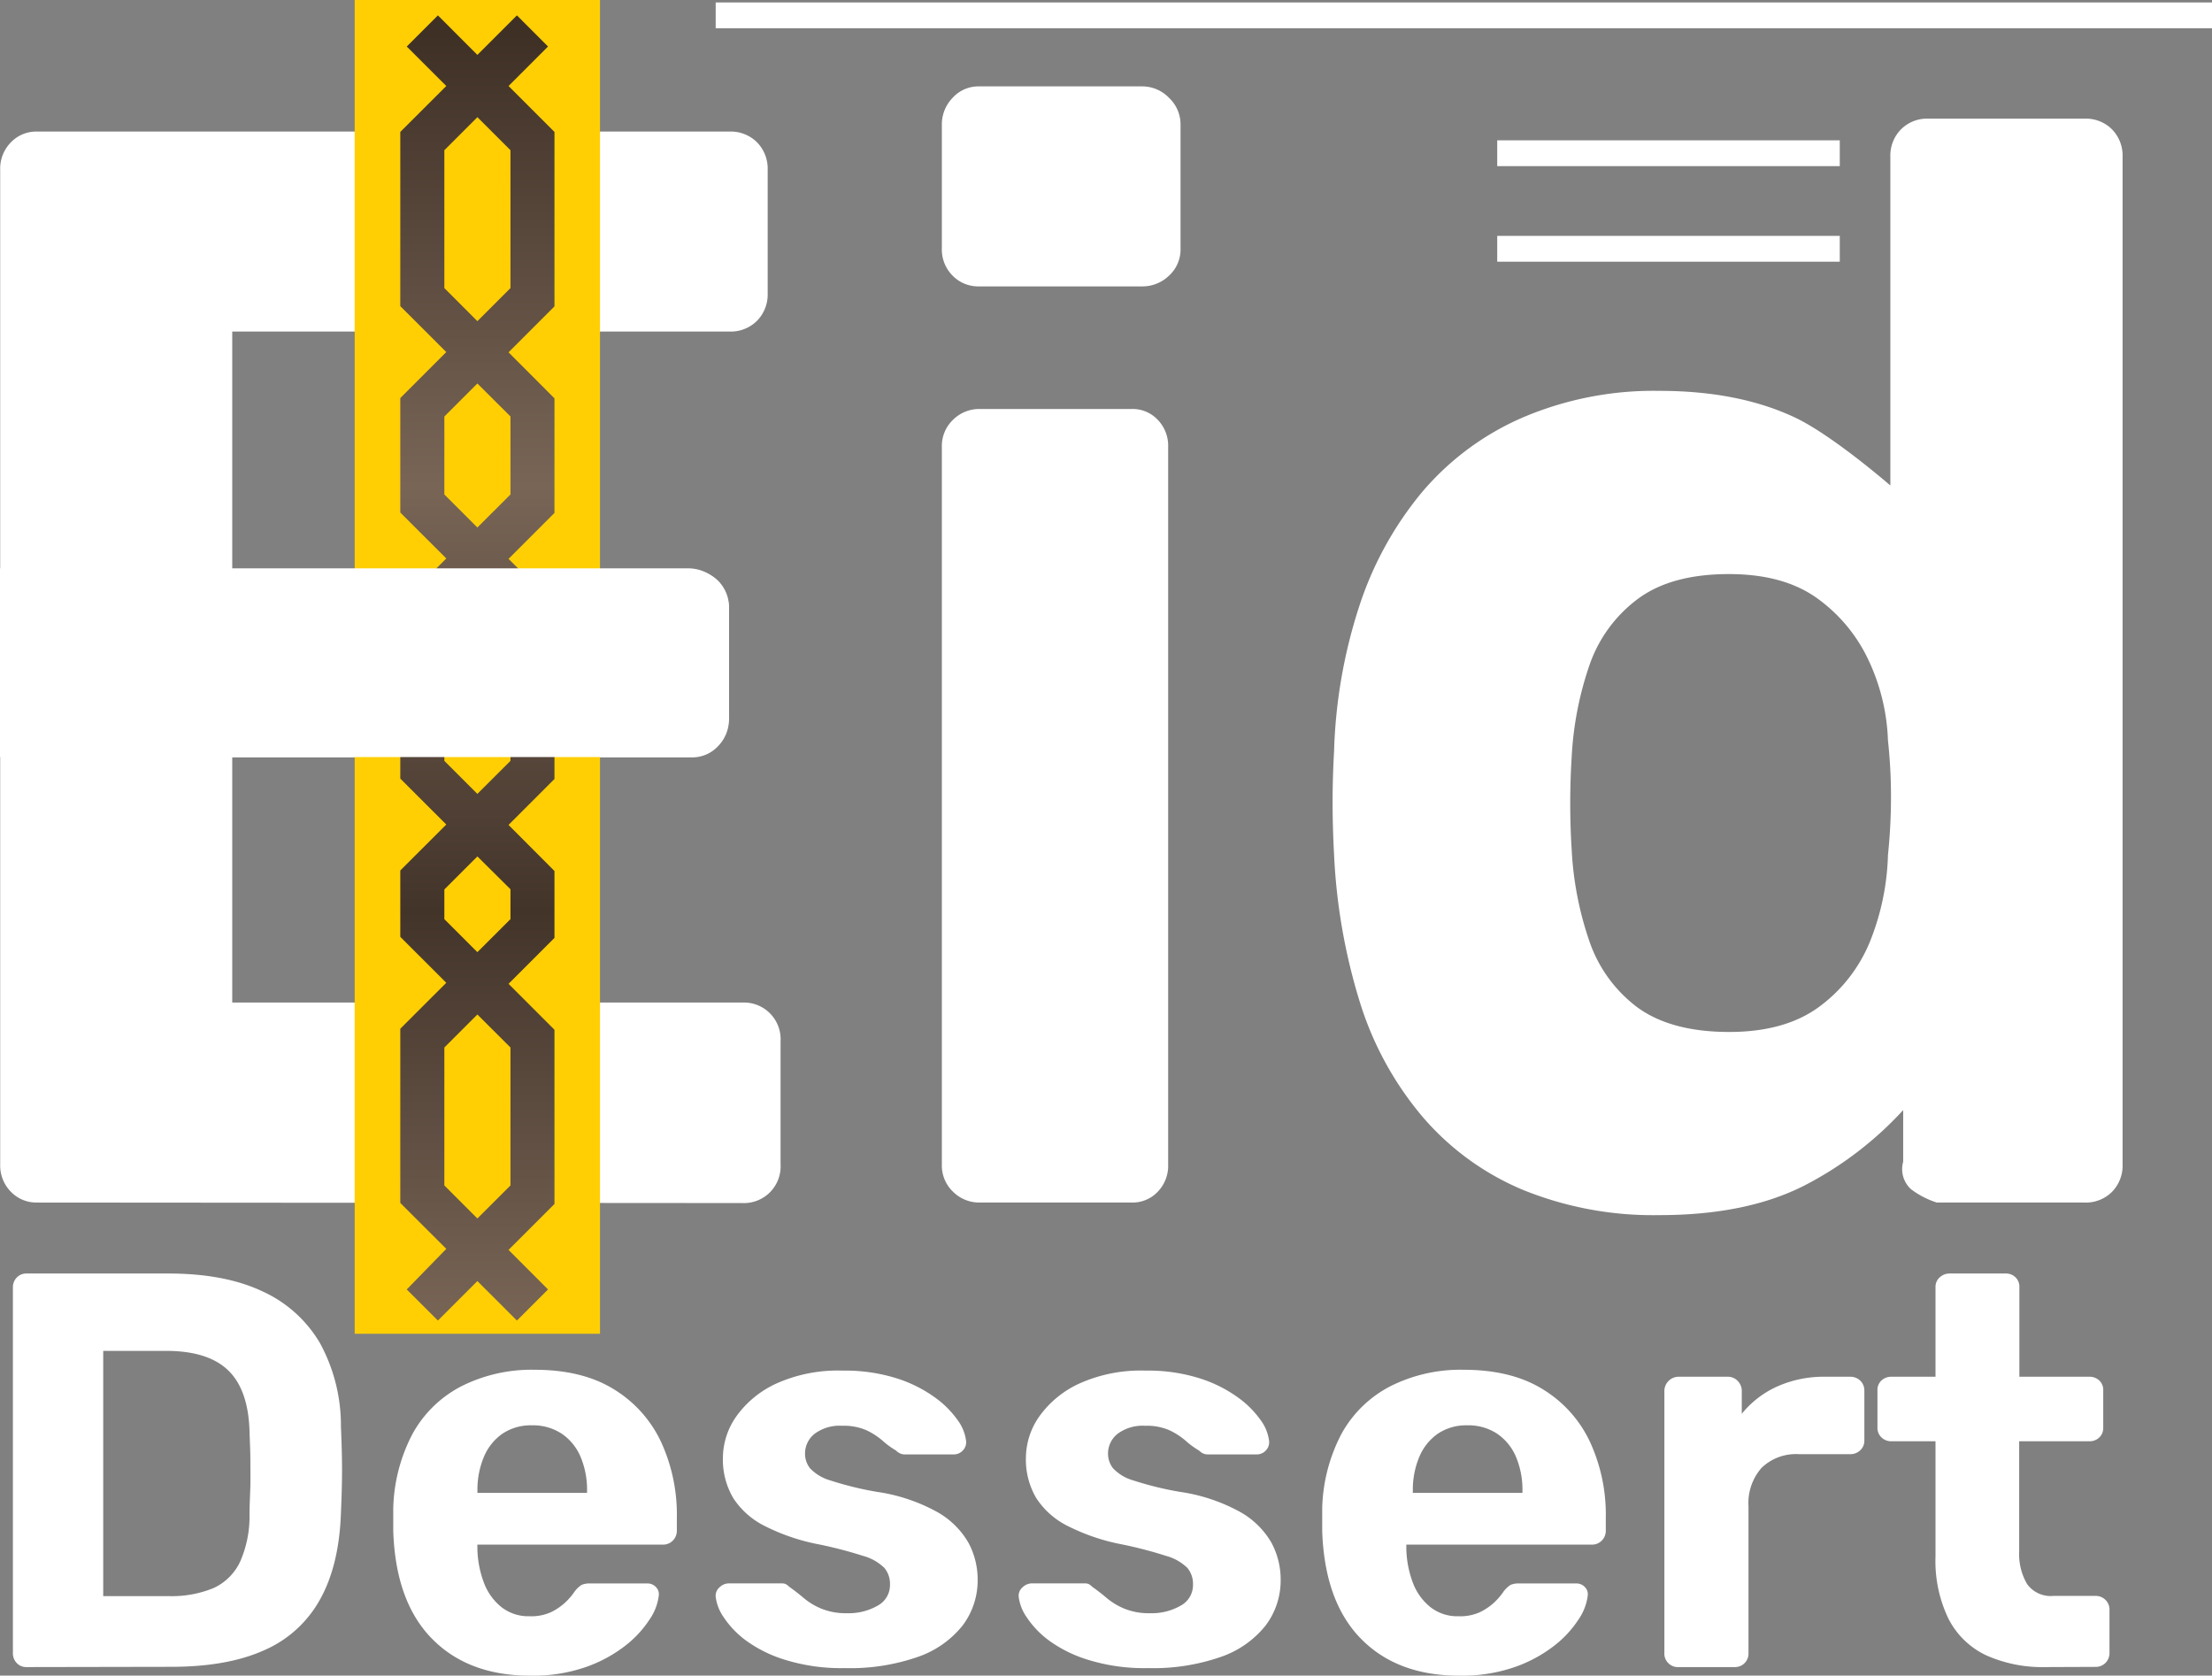 <svg id="Layer_1" data-name="Layer 1" xmlns="http://www.w3.org/2000/svg" xmlns:xlink="http://www.w3.org/1999/xlink" viewBox="0 0 342.89 259.71"><rect x="0" y="0" width="342.89" height="259.71" fill="#808080" stroke="none"/><defs><linearGradient id="linear-gradient" x1="152.55" y1="125.43" x2="152.55" y2="325.41" gradientUnits="userSpaceOnUse"><stop offset="0" stop-color="#3f3026"/><stop offset="0.35" stop-color="#786556"/><stop offset="0.68" stop-color="#43342a"/><stop offset="1" stop-color="#786556"/></linearGradient></defs><path d="M84.24,306.53a5.47,5.47,0,0,1-4-1.67,5.8,5.8,0,0,1-1.66-4.29V146.49a5.8,5.8,0,0,1,1.66-4.29,5.45,5.45,0,0,1,4-1.67H191.64a5.77,5.77,0,0,1,4.26,1.67,5.83,5.83,0,0,1,1.65,4.29v19.08a5.83,5.83,0,0,1-1.65,4.29,5.77,5.77,0,0,1-4.26,1.67H114.55v37h71.12a5.72,5.72,0,0,1,4.23,1.66,5.8,5.8,0,0,1,1.65,4.27v17.13a5.93,5.93,0,0,1-1.65,4.16,5.48,5.48,0,0,1-4.23,1.78H114.55v38h79.08a5.69,5.69,0,0,1,5.92,6v19.08a5.69,5.69,0,0,1-5.92,6Z" transform="translate(-78.55 -120.14)" fill="#fff"/><path d="M230.28,164.53a5.55,5.55,0,0,1-4.06-1.66,5.74,5.74,0,0,1-1.67-4.26V139.45a5.9,5.9,0,0,1,1.67-4.15,5.39,5.39,0,0,1,4.06-1.77h25.31a5.75,5.75,0,0,1,4.17,1.77,5.65,5.65,0,0,1,1.79,4.15v19.16a5.51,5.51,0,0,1-1.79,4.26,5.93,5.93,0,0,1-4.17,1.66Zm.11,142a5.75,5.75,0,0,1-4.09-1.66,5.61,5.61,0,0,1-1.75-4.25V189.44a5.61,5.61,0,0,1,1.75-4.25,5.75,5.75,0,0,1,4.09-1.66H254a5.35,5.35,0,0,1,4,1.66,5.78,5.78,0,0,1,1.63,4.25V300.62a5.78,5.78,0,0,1-1.63,4.25,5.35,5.35,0,0,1-4,1.66Z" transform="translate(-78.55 -120.14)" fill="#fff"/><path d="M335.72,308.48a53.66,53.66,0,0,1-21.06-3.9,41.59,41.59,0,0,1-15.61-11.36,50.68,50.68,0,0,1-9.7-17.74,91.43,91.43,0,0,1-4-22.84c-.16-3-.23-5.71-.23-8.16s.07-5.08.23-7.92a79.77,79.77,0,0,1,3.91-22.48,53.64,53.64,0,0,1,9.7-17.63,42.61,42.61,0,0,1,15.61-11.59,51.78,51.78,0,0,1,21.18-4.14q12.3,0,21.06,4.14c5.83,2.76,14.77,10.53,14.77,10.53V144.45a5.77,5.77,0,0,1,1.65-4.26,5.7,5.7,0,0,1,4.24-1.66h24.23a5.72,5.72,0,0,1,4.24,1.66,5.8,5.8,0,0,1,1.64,4.26V300.61a5.8,5.8,0,0,1-1.64,4.26,5.72,5.72,0,0,1-4.24,1.66H378.78a13.35,13.35,0,0,1-4-2.07,4.21,4.21,0,0,1-1.21-4.26v-8a54.86,54.86,0,0,1-15.35,11.71Q349.2,308.49,335.72,308.48Zm10.88-28.39q8.76,0,14.08-4a23.6,23.6,0,0,0,7.81-10.18,38.68,38.68,0,0,0,2.72-13.25,87.17,87.17,0,0,0,.47-9,80.64,80.64,0,0,0-.47-8.75,31.69,31.69,0,0,0-3-12.42,24.63,24.63,0,0,0-7.92-9.58q-5.22-3.79-13.73-3.79-9,0-14.19,3.9a21.51,21.51,0,0,0-7.46,10.3,51.7,51.7,0,0,0-2.72,14,115.66,115.66,0,0,0,0,14.66,51.55,51.55,0,0,0,2.72,14,21.51,21.51,0,0,0,7.46,10.3Q337.6,280.09,346.6,280.09Z" transform="translate(-78.55 -120.14)" fill="#fff"/><path d="M82.64,378.53a2,2,0,0,1-1.48-.61,2.16,2.16,0,0,1-.61-1.57V319.71a2.16,2.16,0,0,1,.61-1.57,2,2,0,0,1,1.48-.61h22q8.72,0,14.56,2.75a19.86,19.86,0,0,1,8.93,8,26.67,26.67,0,0,1,3.27,13c.11,2.56.17,4.79.17,6.71s-.06,4.13-.17,6.62q-.27,8.12-3.23,13.42a18.11,18.11,0,0,1-8.67,7.89q-5.7,2.57-14.42,2.57Zm11.91-11h10.11a17,17,0,0,0,7-1.25,8.43,8.43,0,0,0,4.1-4.06,17.39,17.39,0,0,0,1.47-7.3c0-1.67.1-3.17.13-4.49s0-2.65,0-4-.08-2.79-.13-4.41q-.18-6.48-3.33-9.5t-9.71-3H94.55Z" transform="translate(-78.55 -120.14)" fill="#fff"/><path d="M160.72,379.86q-9.58,0-15.21-5.73t-6-16.66v-3.56a26.12,26.12,0,0,1,3-11.55,18.13,18.13,0,0,1,7.55-7.35,24.14,24.14,0,0,1,11.37-2.56q7.38,0,12.24,3a19,19,0,0,1,7.33,8.13,26.93,26.93,0,0,1,2.47,11.81v2a2.14,2.14,0,0,1-.6,1.51,2.07,2.07,0,0,1-1.57.65H152.55v.63a15.9,15.9,0,0,0,1,5.24,8.82,8.82,0,0,0,2.71,3.8,6.76,6.76,0,0,0,4.38,1.43A7.34,7.34,0,0,0,164,370a9,9,0,0,0,2.21-1.52,10,10,0,0,0,1.29-1.48,4.29,4.29,0,0,1,1.21-1.21,3.22,3.22,0,0,1,1.37-.22h8.84a1.76,1.76,0,0,1,1.29.54,1.57,1.57,0,0,1,.46,1.34,8.24,8.24,0,0,1-1.38,3.63,16.62,16.62,0,0,1-3.79,4.12,21.48,21.48,0,0,1-6.21,3.35A24.89,24.89,0,0,1,160.72,379.86Zm-8.17-28.33h17v-.26a13.15,13.15,0,0,0-1-5.32,8.19,8.19,0,0,0-2.92-3.59,8.09,8.09,0,0,0-4.62-1.3,7.9,7.9,0,0,0-4.58,1.3,8.23,8.23,0,0,0-2.87,3.59,13.15,13.15,0,0,0-1,5.32Z" transform="translate(-78.55 -120.14)" fill="#fff"/><path d="M209.5,378.69a29.35,29.35,0,0,1-9.1-1.24,20.45,20.45,0,0,1-6.16-3,14.39,14.39,0,0,1-3.5-3.63,7.07,7.07,0,0,1-1.24-3.12,1.71,1.71,0,0,1,.6-1.54,2.07,2.07,0,0,1,1.36-.6h8.29a1.46,1.46,0,0,1,.56.09,1.94,1.94,0,0,1,.56.42c.74.52,1.49,1.1,2.26,1.75a10.37,10.37,0,0,0,2.78,1.67,10,10,0,0,0,3.93.69,9,9,0,0,0,4.74-1.16,3.62,3.62,0,0,0,1.93-3.29,3.86,3.86,0,0,0-.86-2.56,7.57,7.57,0,0,0-3.33-1.88,64.62,64.62,0,0,0-7.35-1.88,31.74,31.74,0,0,1-7.86-2.74,12.4,12.4,0,0,1-4.88-4.31,11.7,11.7,0,0,1-1.62-6.29,11.27,11.27,0,0,1,2.09-6.41,15.6,15.6,0,0,1,6.2-5.08,23.24,23.24,0,0,1,10.26-2,26.62,26.62,0,0,1,8.24,1.15,20.82,20.82,0,0,1,5.94,2.91,15,15,0,0,1,3.64,3.59,6.84,6.84,0,0,1,1.32,3.2,1.82,1.82,0,0,1-.51,1.54,1.89,1.89,0,0,1-1.37.6h-7.61a1.7,1.7,0,0,1-.76-.17,2.18,2.18,0,0,1-.6-.43,13,13,0,0,1-2.1-1.54,10.91,10.91,0,0,0-2.52-1.62,8.81,8.81,0,0,0-3.76-.68,6.5,6.5,0,0,0-4.23,1.23,3.9,3.9,0,0,0-1.5,3.13,3.67,3.67,0,0,0,.77,2.22,6.93,6.93,0,0,0,3.12,1.88,50.62,50.62,0,0,0,7.31,1.79,27.35,27.35,0,0,1,9.23,3.08,12.84,12.84,0,0,1,4.87,4.74,12,12,0,0,1,1.46,5.77,11.59,11.59,0,0,1-2.35,7.14,15.21,15.21,0,0,1-7,4.87A31.9,31.9,0,0,1,209.5,378.69Z" transform="translate(-78.55 -120.14)" fill="#fff"/><path d="M256.47,378.69a29.35,29.35,0,0,1-9.1-1.24,20.45,20.45,0,0,1-6.16-3,14.39,14.39,0,0,1-3.5-3.63,7.07,7.07,0,0,1-1.24-3.12,1.71,1.71,0,0,1,.6-1.54,2.07,2.07,0,0,1,1.36-.6h8.29a1.46,1.46,0,0,1,.56.09,1.94,1.94,0,0,1,.56.42c.74.52,1.49,1.1,2.26,1.75a10.37,10.37,0,0,0,2.78,1.67,10,10,0,0,0,3.93.69,9,9,0,0,0,4.74-1.16,3.62,3.62,0,0,0,1.93-3.29,3.86,3.86,0,0,0-.86-2.56,7.57,7.57,0,0,0-3.33-1.88,64.62,64.62,0,0,0-7.35-1.88,31.74,31.74,0,0,1-7.86-2.74,12.33,12.33,0,0,1-4.88-4.31,11.7,11.7,0,0,1-1.62-6.29,11.27,11.27,0,0,1,2.09-6.41,15.6,15.6,0,0,1,6.2-5.08,23.21,23.21,0,0,1,10.26-2,26.62,26.62,0,0,1,8.24,1.15,20.82,20.82,0,0,1,5.94,2.91,15,15,0,0,1,3.64,3.59,6.84,6.84,0,0,1,1.32,3.2,1.82,1.82,0,0,1-.51,1.54,1.89,1.89,0,0,1-1.37.6h-7.61a1.77,1.77,0,0,1-.77-.17,2.29,2.29,0,0,1-.59-.43,13,13,0,0,1-2.1-1.54,10.91,10.91,0,0,0-2.52-1.62,8.81,8.81,0,0,0-3.76-.68,6.5,6.5,0,0,0-4.23,1.23,3.9,3.9,0,0,0-1.5,3.13,3.67,3.67,0,0,0,.77,2.22,6.87,6.87,0,0,0,3.12,1.88,50.62,50.62,0,0,0,7.31,1.79,27.43,27.43,0,0,1,9.23,3.08,12.84,12.84,0,0,1,4.87,4.74,12,12,0,0,1,1.46,5.77,11.59,11.59,0,0,1-2.35,7.14,15.21,15.21,0,0,1-7,4.87A31.9,31.9,0,0,1,256.47,378.69Z" transform="translate(-78.55 -120.14)" fill="#fff"/><path d="M304.72,379.86q-9.59,0-15.21-5.73t-6-16.66v-3.56a26.12,26.12,0,0,1,3-11.55,18.13,18.13,0,0,1,7.55-7.35,24.14,24.14,0,0,1,11.37-2.56q7.38,0,12.24,3a19,19,0,0,1,7.33,8.13,26.93,26.93,0,0,1,2.47,11.81v2a2.14,2.14,0,0,1-.6,1.51,2.07,2.07,0,0,1-1.57.65H296.55v.63a15.9,15.9,0,0,0,1,5.24,8.82,8.82,0,0,0,2.71,3.8,6.75,6.75,0,0,0,4.38,1.43A7.34,7.34,0,0,0,308,370a9,9,0,0,0,2.21-1.52,10,10,0,0,0,1.29-1.48,4.29,4.29,0,0,1,1.21-1.21,3.22,3.22,0,0,1,1.37-.22h8.84a1.76,1.76,0,0,1,1.29.54,1.57,1.57,0,0,1,.46,1.34,8.24,8.24,0,0,1-1.38,3.63,16.62,16.62,0,0,1-3.79,4.12,21.48,21.48,0,0,1-6.21,3.35A24.89,24.89,0,0,1,304.72,379.86Zm-7.17-28.33h17v-.26a13.15,13.15,0,0,0-1-5.32,8.19,8.19,0,0,0-2.92-3.59,8.09,8.09,0,0,0-4.62-1.3,7.9,7.9,0,0,0-4.58,1.3,8.23,8.23,0,0,0-2.87,3.59,13.15,13.15,0,0,0-1,5.32Z" transform="translate(-78.55 -120.14)" fill="#fff"/><path d="M338.64,378.53a2,2,0,0,1-1.46-.6,2,2,0,0,1-.63-1.55V335.69a2.22,2.22,0,0,1,2.17-2.16h7.61a2.1,2.1,0,0,1,1.6.66,2.21,2.21,0,0,1,.62,1.55v3.53a15,15,0,0,1,5.51-4.24,17.75,17.75,0,0,1,7.46-1.5h3.81a2.18,2.18,0,0,1,1.6.62,2.12,2.12,0,0,1,.62,1.59v7.67a2,2,0,0,1-.62,1.5,2.18,2.18,0,0,1-1.6.62h-7.94a7.65,7.65,0,0,0-5.8,2.15,8.26,8.26,0,0,0-2,5.93v22.77a2.08,2.08,0,0,1-2.08,2.15Z" transform="translate(-78.55 -120.14)" fill="#fff"/><path d="M395.7,378.53a21.39,21.39,0,0,1-9.28-1.83,12.6,12.6,0,0,1-5.84-5.68,20.6,20.6,0,0,1-2-9.66V343.53h-6.81a2.14,2.14,0,0,1-1.58-.61,2,2,0,0,1-.61-1.47v-5.81a2,2,0,0,1,.61-1.52,2.21,2.21,0,0,1,1.58-.59h6.81V319.64a1.94,1.94,0,0,1,.66-1.52,2.22,2.22,0,0,1,1.53-.59h8.73a2.07,2.07,0,0,1,1.48.59,2,2,0,0,1,.6,1.52v13.89h10.84a2.18,2.18,0,0,1,1.56.59,2,2,0,0,1,.6,1.52v5.83a2,2,0,0,1-.6,1.46,2.14,2.14,0,0,1-1.56.6H391.55v17a9.25,9.25,0,0,0,1.22,5.12,4.5,4.5,0,0,0,4.07,1.85h6.51a2.12,2.12,0,0,1,1.59.63,2.07,2.07,0,0,1,.61,1.52v6.61a2.18,2.18,0,0,1-.61,1.61,2.12,2.12,0,0,1-1.59.63Z" transform="translate(-78.55 -120.14)" fill="#fff"/><rect x="54.98" width="38.03" height="206.73" fill="#ffcf03"/><path d="M164.5,140.59l-7.12-7.12,6.12-6.12-4.82-4.83-6.13,6.13-6.12-6.13-4.83,4.83,6.13,6.12-7.13,7.12v27l7.13,7.12-7.13,7.13v17.74l7.13,7.12-7.13,7.12v27l7.13,7.12-7.13,7.12v10.29l7.13,7.12-7.13,7.12v27l7.13,7.12L141.6,320l4.83,4.82,6.12-6.12,6.13,6.12L163.5,320l-6.12-6.13,7.12-7.12v-27l-7.12-7.12,7.12-7.12V255.14L157.38,248l7.12-7.12v-27l-7.12-7.12,7.12-7.12V181.88l-7.12-7.13,7.12-7.12ZM157.68,282.5v21.38L152.55,309l-5.12-5.12V282.5l5.12-5.12Zm0-24.53v4.63l-5.13,5.12-5.12-5.12V258l5.12-5.12Zm0-41.28v21.38l-5.13,5.12-5.12-5.12V216.69l5.12-5.12Zm0-32v12.09l-5.13,5.12-5.12-5.12V184.7l5.12-5.12Zm0-19.9-5.13,5.13-5.12-5.13V143.42l5.12-5.12,5.13,5.12Z" transform="translate(-78.55 -120.14)" fill="url(#linear-gradient)"/><path d="M0,88.09H106.66A6.34,6.34,0,0,1,113,94.43V111a6.34,6.34,0,0,1-6.34,6.34H0a0,0,0,0,1,0,0V88.09A0,0,0,0,1,0,88.09Z" fill="#fff"/><line x1="110.94" y1="2.38" x2="342.89" y2="2.38" fill="none" stroke="#fff" stroke-miterlimit="10" stroke-width="4"/><line x1="285.19" y1="23.75" x2="232.09" y2="23.75" fill="none" stroke="#fff" stroke-miterlimit="10" stroke-width="4"/><line x1="285.19" y1="38.56" x2="232.09" y2="38.56" fill="none" stroke="#fff" stroke-miterlimit="10" stroke-width="4"/></svg>
